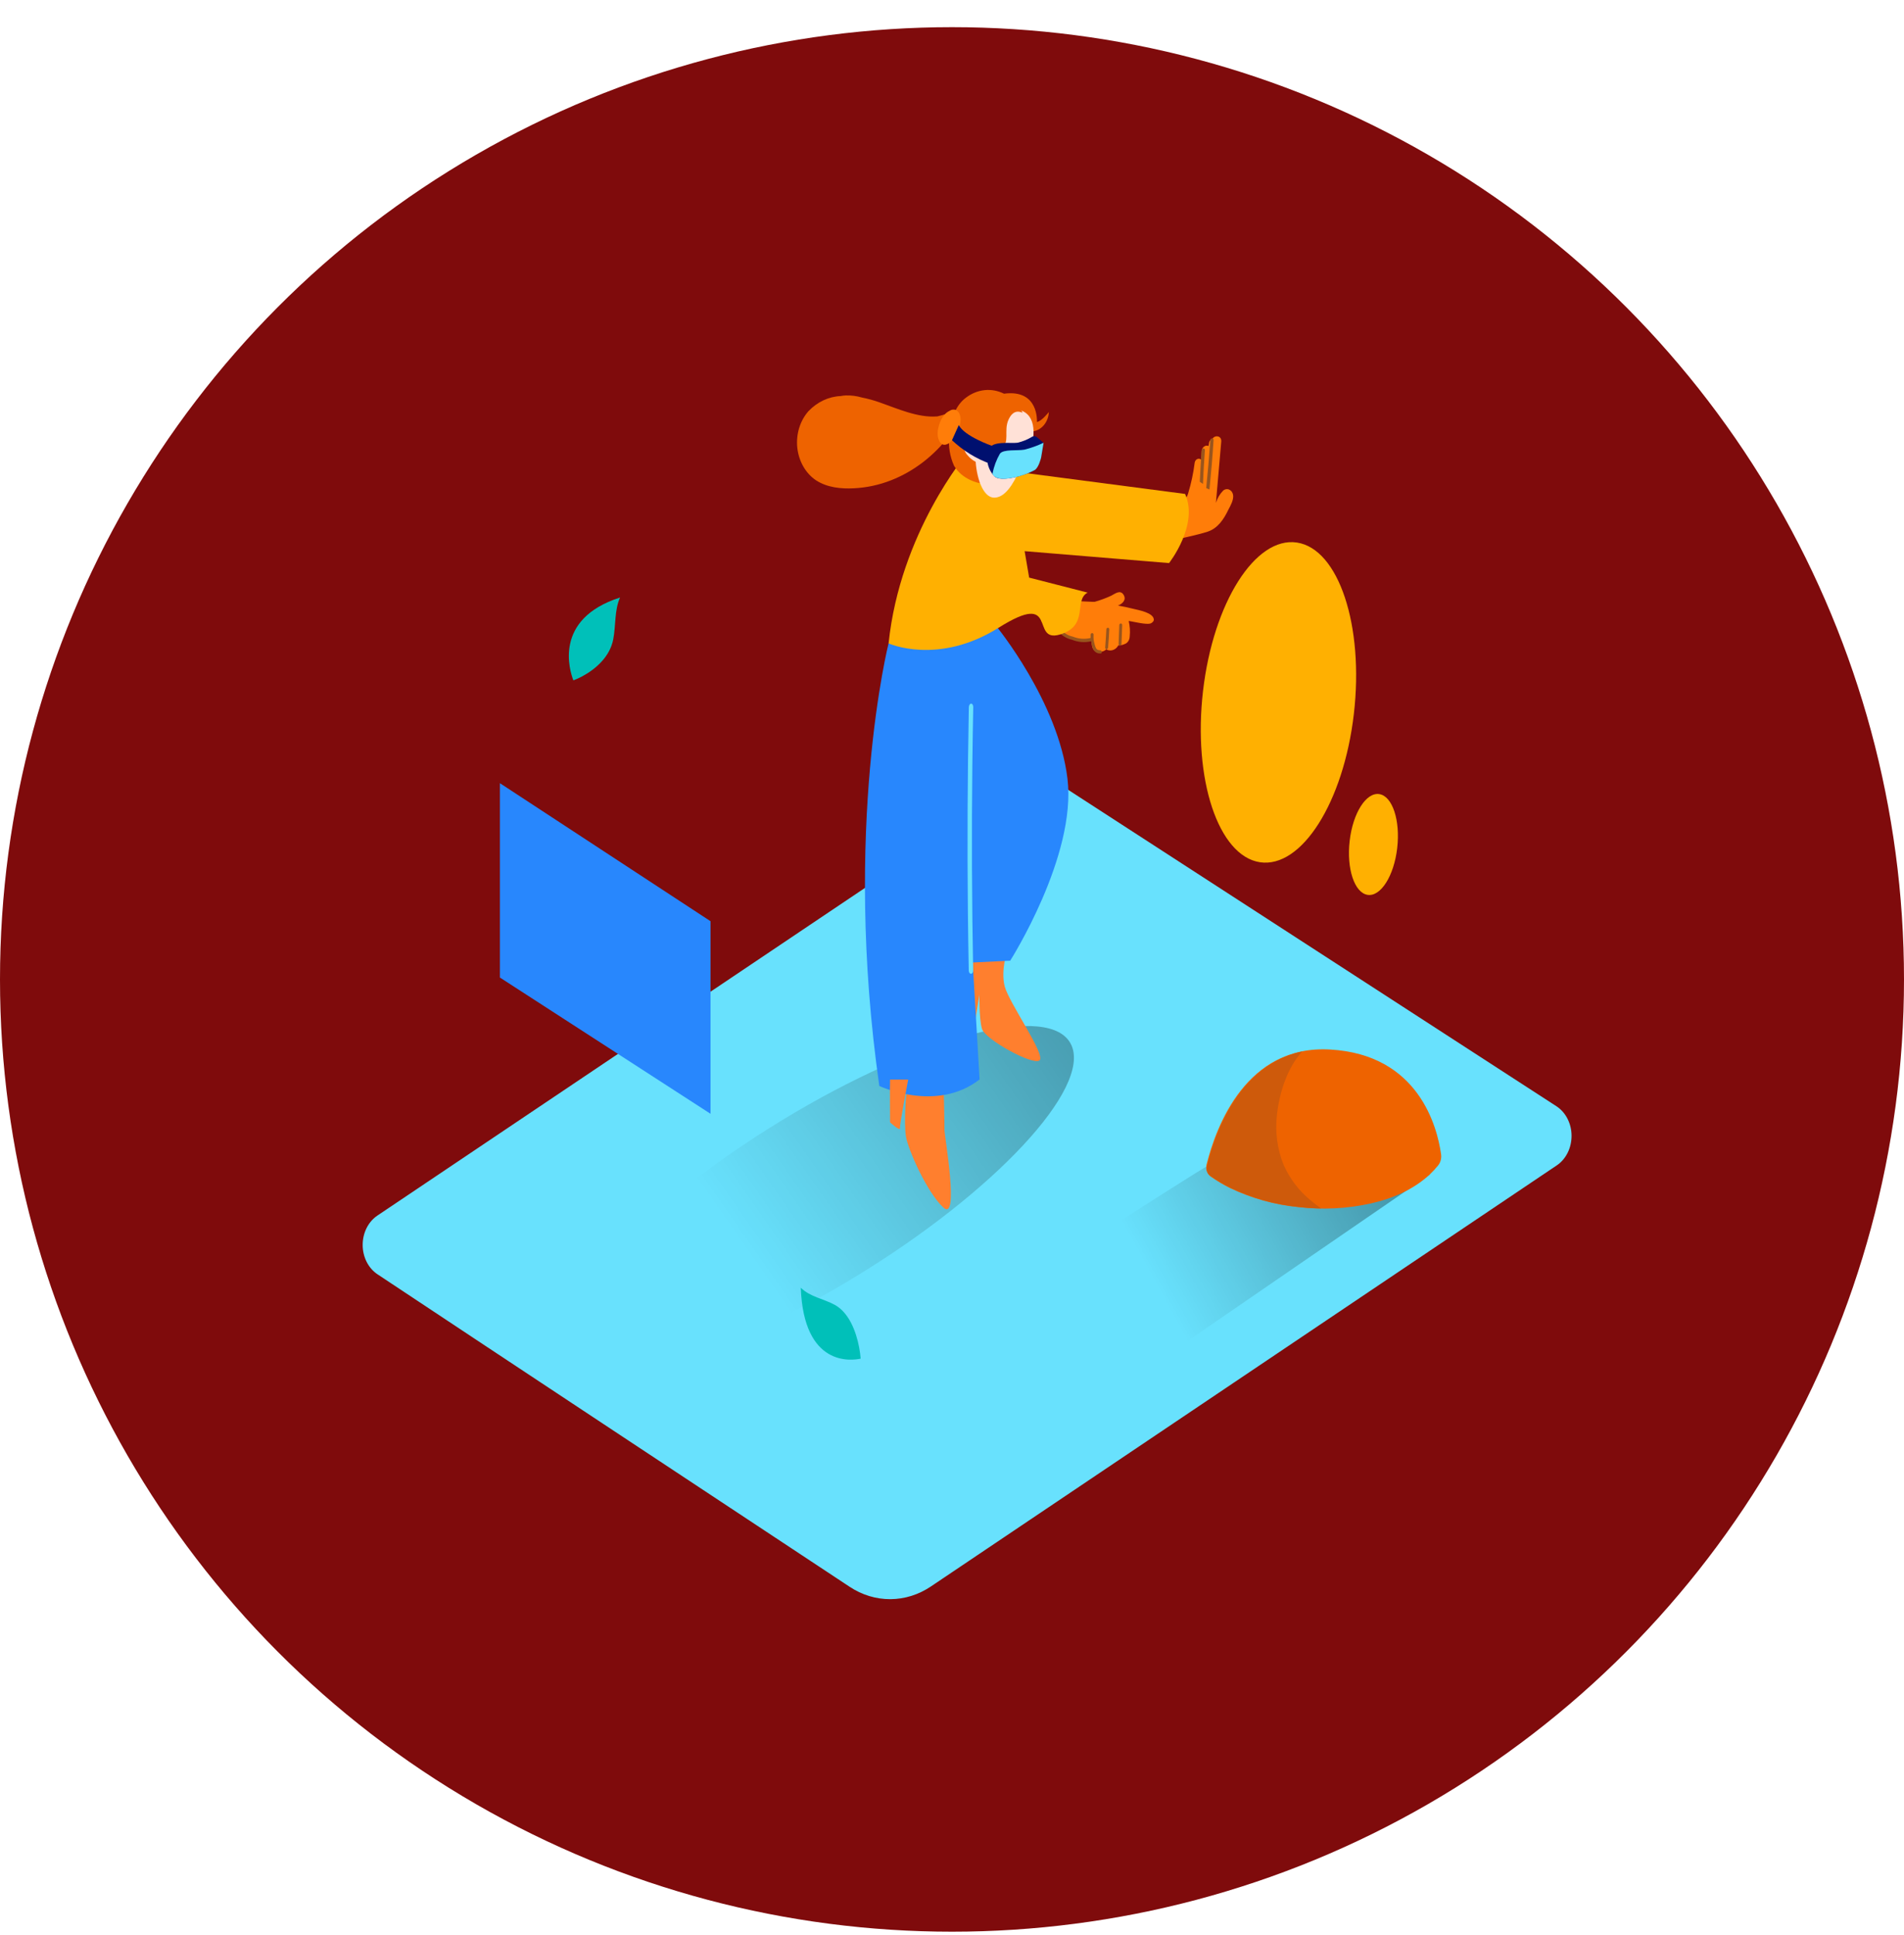 <svg width="63" height="64" viewBox="0 0 63 64" fill="none" xmlns="http://www.w3.org/2000/svg">
<g id="Icon">
<circle id="Background" cx="31.5" cy="32.399" r="31.5" fill="#7F0B0C"/>
<g id="&#240;&#159;&#166;&#134; illustration &#34;VR&#34;">
<path id="Vector" d="M12.487 42.15C15.963 44.46 24.741 50.263 28.114 52.49C28.523 52.76 28.988 52.901 29.46 52.899C29.933 52.897 30.396 52.752 30.803 52.478L51.513 38.548C51.662 38.448 51.786 38.304 51.871 38.132C51.957 37.96 52.001 37.764 52 37.566C51.999 37.368 51.952 37.174 51.864 37.003C51.776 36.832 51.65 36.691 51.499 36.593L34.38 25.502L12.483 40.213C12.336 40.313 12.214 40.454 12.129 40.624C12.044 40.795 12 40.987 12 41.183C12 41.379 12.046 41.571 12.131 41.741C12.217 41.91 12.339 42.051 12.487 42.15Z" fill="#68E1FD"/>
<path id="Vector_2" d="M39.933 38.588C39.918 38.525 31.268 44.131 31.268 44.131L35.093 47.246L47.314 38.849" fill="url(#paint0_linear_1_408)"/>
<path id="Vector_3" d="M28.288 42.243C32.907 39.435 36.112 35.998 35.447 34.565C34.782 33.132 30.498 34.246 25.879 37.054C21.26 39.862 18.055 43.299 18.72 44.732C19.386 46.165 23.669 45.051 28.288 42.243Z" fill="url(#paint1_linear_1_408)"/>
<path id="Vector_4" d="M33.336 31.429C33.336 31.429 33.104 32.085 33.244 32.628C33.385 33.172 34.614 34.9 34.396 35.077C34.178 35.255 32.588 34.381 32.49 34.029C32.392 33.677 32.407 32.903 32.407 32.903L32.182 34.304L31.774 34.163L31.878 31.23L33.336 31.429Z" fill="#FF7F2E"/>
<path id="Vector_5" d="M30.055 35.927C29.973 35.968 29.901 37.173 29.978 37.608C30.056 38.043 30.674 39.449 31.215 39.945C31.755 40.44 31.247 37.554 31.251 37.376C31.255 37.199 31.223 35.923 31.223 35.923C31.223 35.923 30.452 35.731 30.055 35.927Z" fill="#FF7F2E"/>
<path id="Vector_6" d="M40.801 16.371C40.794 16.332 40.778 16.295 40.756 16.264C40.733 16.233 40.703 16.21 40.67 16.195C40.638 16.181 40.602 16.177 40.567 16.183C40.532 16.189 40.499 16.205 40.471 16.23C40.363 16.339 40.281 16.477 40.233 16.633L40.409 14.608C40.426 14.405 40.189 14.379 40.112 14.525C40.084 14.53 40.058 14.546 40.038 14.57C40.019 14.593 40.007 14.624 40.004 14.656L39.989 14.753C39.965 14.743 39.938 14.739 39.913 14.742C39.886 14.746 39.862 14.756 39.84 14.772C39.818 14.788 39.799 14.81 39.786 14.835C39.772 14.861 39.764 14.89 39.762 14.919C39.762 15.013 39.75 15.106 39.743 15.203C39.724 15.187 39.701 15.178 39.678 15.175C39.654 15.173 39.63 15.177 39.609 15.188C39.587 15.199 39.569 15.216 39.555 15.238C39.541 15.26 39.532 15.285 39.529 15.312C39.486 15.656 39.413 15.994 39.313 16.322C39.294 16.39 39.262 16.453 39.221 16.507C39.179 16.561 39.128 16.604 39.07 16.633C38.926 16.717 38.776 16.789 38.629 16.875C38.482 16.96 38.565 17.205 38.712 17.211C38.699 17.236 38.69 17.264 38.687 17.293C38.684 17.322 38.687 17.352 38.696 17.38C38.704 17.407 38.718 17.433 38.736 17.453C38.754 17.474 38.775 17.491 38.799 17.501C38.603 17.554 38.688 17.903 38.889 17.854C39.246 17.767 39.615 17.698 39.965 17.585C40.289 17.476 40.49 17.186 40.645 16.859C40.712 16.734 40.827 16.532 40.801 16.371ZM38.92 17.133C39.004 17.091 39.088 17.049 39.168 17.001C39.136 17.036 39.103 17.07 39.068 17.102L38.92 17.133Z" fill="#FF7D09"/>
<path id="Vector_7" d="M39.804 16.008C39.819 15.636 39.841 15.263 39.868 14.891C39.868 14.813 39.766 14.813 39.76 14.891C39.735 15.239 39.715 15.588 39.699 15.937C39.734 15.963 39.769 15.986 39.804 16.008Z" fill="#99551D"/>
<path id="Vector_8" d="M40.019 16.192C40.074 15.649 40.12 15.105 40.155 14.559C40.155 14.482 40.053 14.482 40.048 14.559C40.01 15.089 39.965 15.618 39.911 16.145L40.019 16.192Z" fill="#99551D"/>
<path id="Vector_9" d="M37.51 20.142C37.337 20.098 37.161 20.061 36.986 20.03H36.995C37.125 19.98 37.288 19.849 37.175 19.671C37.062 19.494 36.882 19.65 36.767 19.706C36.59 19.788 36.407 19.855 36.222 19.907C36.185 19.918 34.44 19.813 34.426 19.841C34.346 19.832 34.658 19.678 34.576 19.668C34.494 19.659 34.113 19.704 34.099 19.774L34.211 19.796C34.197 19.82 34.188 19.848 34.185 19.876C34.182 19.905 34.185 19.934 34.194 19.961C34.203 19.988 34.218 20.012 34.237 20.031C34.255 20.051 34.278 20.064 34.302 20.072H34.325C34.32 20.102 34.321 20.134 34.328 20.163C34.335 20.193 34.349 20.221 34.368 20.243L33.823 20.151C33.801 20.151 34.06 20.198 34.368 20.256L34.389 20.27L34.482 20.313C34.413 20.413 34.428 20.598 34.56 20.625L34.658 20.642C34.676 20.657 34.698 20.668 34.72 20.673C34.829 20.7 34.939 20.725 35.048 20.748C35.05 20.772 35.056 20.795 35.067 20.815C35.294 21.242 35.748 21.143 36.11 21.17C36.123 21.281 36.123 21.429 36.197 21.503C36.239 21.533 36.286 21.552 36.335 21.56C36.384 21.568 36.433 21.564 36.481 21.549C36.528 21.538 36.572 21.513 36.607 21.475C36.623 21.491 36.642 21.502 36.663 21.506C36.727 21.524 36.793 21.519 36.854 21.491C36.915 21.463 36.966 21.414 37.001 21.351C37.085 21.35 37.167 21.33 37.244 21.291C37.285 21.27 37.319 21.236 37.343 21.193C37.367 21.15 37.38 21.1 37.381 21.049C37.398 20.879 37.387 20.707 37.348 20.542L37.415 20.552C37.558 20.576 37.912 20.662 38.057 20.628C38.106 20.617 38.184 20.553 38.178 20.495C38.169 20.267 37.668 20.181 37.51 20.142Z" fill="#FF7D09"/>
<g id="Group">
<path id="Vector_10" d="M36.41 21.511C36.349 21.511 36.298 21.502 36.261 21.435C36.242 21.394 36.228 21.351 36.218 21.307C36.188 21.207 36.176 21.101 36.184 20.995C36.184 20.924 36.093 20.925 36.087 20.995C36.085 21.031 36.085 21.067 36.087 21.103C35.89 21.151 35.686 21.135 35.496 21.058C35.338 21.025 35.192 20.936 35.081 20.804C35.041 20.749 34.972 20.827 35.013 20.882C35.136 21.028 35.297 21.127 35.472 21.163C35.675 21.245 35.894 21.262 36.105 21.212C36.115 21.297 36.135 21.38 36.163 21.459C36.186 21.511 36.222 21.553 36.266 21.581C36.31 21.608 36.36 21.62 36.41 21.615C36.472 21.628 36.471 21.517 36.41 21.511Z" fill="#99551D"/>
<path id="Vector_11" d="M36.607 20.819C36.598 21.021 36.585 21.222 36.568 21.422C36.568 21.494 36.659 21.492 36.664 21.422C36.682 21.222 36.695 21.021 36.704 20.819C36.707 20.748 36.61 20.748 36.607 20.819Z" fill="#99551D"/>
<path id="Vector_12" d="M37.035 20.68L37.012 21.303C37.012 21.375 37.106 21.375 37.108 21.303L37.132 20.68C37.134 20.605 37.038 20.605 37.035 20.68Z" fill="#99551D"/>
</g>
<path id="Vector_13" d="M29.402 21.279C29.402 21.279 27.869 27.354 29.095 35.922C29.095 35.922 30.98 36.821 32.413 35.707L32.185 31.839L33.426 31.778C33.426 31.778 35.628 28.315 35.321 25.759C35.013 23.203 32.964 20.712 32.964 20.712L29.409 21.279" fill="#2887FD"/>
<path id="Vector_14" d="M31.989 15.009C31.989 15.009 29.781 17.616 29.402 21.283C29.402 21.283 31.036 22.025 33.047 20.762C35.058 19.498 34.075 21.276 35.063 20.991C36.052 20.706 35.515 19.847 35.988 19.603L34.053 19.107L33.903 18.232L38.682 18.626C38.682 18.626 39.673 17.369 39.213 16.339L33.585 15.602" fill="#FFB001"/>
<path id="Vector_15" d="M34.31 13.957C34.31 13.957 34.385 12.867 33.221 13.023C33.02 12.924 32.801 12.883 32.583 12.905C32.365 12.927 32.155 13.01 31.971 13.148C31.83 13.25 31.712 13.391 31.628 13.557C31.431 13.654 31.226 13.726 31.016 13.774C30.377 13.828 29.697 13.517 29.111 13.313C28.915 13.243 28.715 13.188 28.512 13.148C28.342 13.098 28.166 13.076 27.991 13.081C27.933 13.083 27.876 13.089 27.819 13.101C27.422 13.117 27.043 13.295 26.75 13.602C26.611 13.759 26.506 13.95 26.442 14.161C26.378 14.372 26.358 14.597 26.382 14.819C26.407 15.04 26.476 15.252 26.584 15.438C26.692 15.624 26.836 15.779 27.005 15.891C27.379 16.131 27.83 16.173 28.251 16.152C28.672 16.132 29.088 16.043 29.487 15.886C30.227 15.596 30.89 15.09 31.408 14.419C31.374 14.76 31.43 15.105 31.569 15.409C31.841 15.877 32.404 15.981 32.404 15.981L34.174 14.268C34.315 14.251 34.445 14.178 34.542 14.061C34.639 13.944 34.697 13.791 34.704 13.63C34.704 13.63 34.462 13.942 34.31 13.957Z" fill="#EE6300"/>
<path id="Vector_16" d="M32.991 13.585C32.605 13.675 32.392 14.095 32.31 14.588C32.287 14.556 32.257 14.53 32.224 14.513C32.19 14.496 32.154 14.488 32.117 14.489C32.08 14.49 32.044 14.5 32.012 14.519C31.979 14.538 31.95 14.565 31.928 14.599C31.897 14.673 31.888 14.757 31.902 14.837C31.916 14.918 31.951 14.991 32.004 15.047C32.082 15.145 32.177 15.223 32.283 15.275C32.328 15.898 32.556 16.454 32.888 16.462C33.616 16.479 33.992 14.647 34.189 14.477C34.251 13.868 34.027 13.343 32.991 13.585Z" fill="#FFE1D7"/>
<path id="Vector_17" d="M31.556 13.549C31.508 13.548 31.461 13.562 31.42 13.591C31.168 13.697 31.004 14.119 31.027 14.398C31.04 14.554 31.123 14.741 31.287 14.709C31.45 14.678 31.559 14.491 31.635 14.364C31.727 14.224 31.779 14.056 31.785 13.882C31.785 13.728 31.72 13.554 31.556 13.549Z" fill="#FF7D09"/>
<path id="Vector_18" d="M33.837 13.649C33.794 13.649 33.553 13.493 33.374 13.873C33.194 14.253 33.443 14.643 33.116 14.833C32.79 15.023 32.521 15.08 32.313 14.588C32.105 14.096 32.775 13.234 33.25 13.298C33.725 13.362 33.837 13.65 33.837 13.65" fill="#EE6300"/>
<path id="Vector_19" d="M32.173 25.308C32.18 24.67 32.19 24.031 32.203 23.392C32.203 23.236 32.067 23.236 32.057 23.392C32.014 25.654 32.003 27.916 32.026 30.179C32.032 30.818 32.042 31.457 32.054 32.095C32.054 32.251 32.203 32.251 32.2 32.095C32.157 29.834 32.148 27.571 32.173 25.308Z" fill="#68E1FD"/>
<path id="Vector_20" d="M32.813 14.745C32.813 14.745 31.916 14.434 31.724 14.062L31.499 14.562C31.874 14.912 32.303 15.176 32.765 15.34" fill="#00106F"/>
<path id="Vector_21" d="M34.31 14.462C34.288 14.443 34.262 14.431 34.234 14.428C34.206 14.426 34.179 14.432 34.154 14.446C34.001 14.539 33.837 14.606 33.668 14.645C33.445 14.677 32.807 14.563 32.7 14.882C32.656 15.032 32.65 15.193 32.684 15.345C32.718 15.498 32.791 15.637 32.892 15.744C33.082 15.98 33.989 15.709 34.229 15.549C34.468 15.388 34.524 14.645 34.524 14.645L34.31 14.462Z" fill="#00106F"/>
<path id="Vector_22" d="M34.526 14.648C34.324 14.744 34.115 14.819 33.902 14.873C33.658 14.918 33.2 14.851 33.085 15.009C32.969 15.209 32.886 15.432 32.84 15.666C32.84 15.666 32.854 15.839 33.235 15.839C33.581 15.814 33.919 15.716 34.234 15.551C34.37 15.476 34.449 15.135 34.449 15.135L34.53 14.648" fill="#68E1FD"/>
<path id="Vector_23" d="M29.451 35.712C29.441 35.844 29.451 37.126 29.451 37.126C29.451 37.126 29.792 37.438 29.778 37.318C29.765 37.198 30.05 35.712 30.05 35.712H29.451Z" fill="#FF7F2E"/>
<path id="Vector_24" d="M44.797 23.613C45.136 20.693 44.293 18.156 42.914 17.947C41.536 17.738 40.145 19.936 39.806 22.856C39.468 25.776 40.311 28.313 41.689 28.522C43.068 28.731 44.459 26.533 44.797 23.613Z" fill="#FFB001"/>
<path id="Vector_25" d="M16.541 25.907V32.336L23.51 36.843V30.473L16.541 25.907Z" fill="#2887FD"/>
<path id="Vector_26" d="M46.231 28.054C46.338 27.134 46.072 26.334 45.638 26.268C45.203 26.202 44.764 26.895 44.658 27.815C44.551 28.735 44.817 29.535 45.252 29.601C45.686 29.667 46.125 28.974 46.231 28.054Z" fill="#FFB001"/>
<path id="Vector_27" d="M28.429 44.577C28.321 44.007 28.075 43.411 27.622 43.164C27.247 42.958 26.811 42.905 26.496 42.597C26.594 45.234 28.188 45.007 28.478 44.943C28.468 44.82 28.451 44.697 28.429 44.577Z" fill="#00C0B9"/>
<path id="Vector_28" d="M19.272 22.369C19.732 22.12 20.183 21.71 20.291 21.148C20.381 20.681 20.327 20.187 20.517 19.765C18.296 20.475 18.852 22.198 18.972 22.506C19.074 22.467 19.174 22.422 19.272 22.369Z" fill="#00C0B9"/>
<path id="Vector_29" d="M40.685 39.293C41.405 39.638 42.168 39.852 42.946 39.928C43.752 40.025 44.566 39.985 45.362 39.808C46.055 39.652 46.758 39.363 47.313 38.846C47.409 38.755 47.5 38.657 47.585 38.551C47.624 38.502 47.654 38.444 47.671 38.38C47.688 38.316 47.692 38.249 47.683 38.184C47.556 37.282 46.944 34.881 44.007 34.717C41.249 34.562 40.241 37.241 39.923 38.525C39.905 38.598 39.908 38.677 39.933 38.748C39.957 38.819 40.002 38.879 40.059 38.919C40.26 39.06 40.469 39.185 40.685 39.293Z" fill="#EE6300"/>
<path id="Vector_30" d="M43.364 39.704C42.99 39.403 42.685 39.003 42.475 38.538C42.26 38.012 42.183 37.426 42.255 36.851C42.343 36.1 42.607 35.311 43.084 34.784C40.998 35.219 40.2 37.487 39.933 38.588C39.92 38.643 39.923 38.7 39.94 38.753C39.958 38.806 39.99 38.851 40.031 38.881C40.248 39.038 40.476 39.175 40.712 39.291C41.432 39.636 42.195 39.85 42.974 39.926C43.218 39.954 43.465 39.97 43.713 39.975C43.596 39.892 43.477 39.802 43.364 39.704Z" fill="#CE5A0B"/>
</g>
</g>
<defs>
<linearGradient id="paint0_linear_1_408" x1="38.14" y1="42.312" x2="60.715" y2="29.953" gradientUnits="userSpaceOnUse">
<stop stop-opacity="0"/>
<stop offset="1"/>
</linearGradient>
<linearGradient id="paint1_linear_1_408" x1="24.875" y1="41.669" x2="60.312" y2="16.913" gradientUnits="userSpaceOnUse">
<stop stop-opacity="0"/>
<stop offset="1"/>
</linearGradient>
</defs>
</svg>
